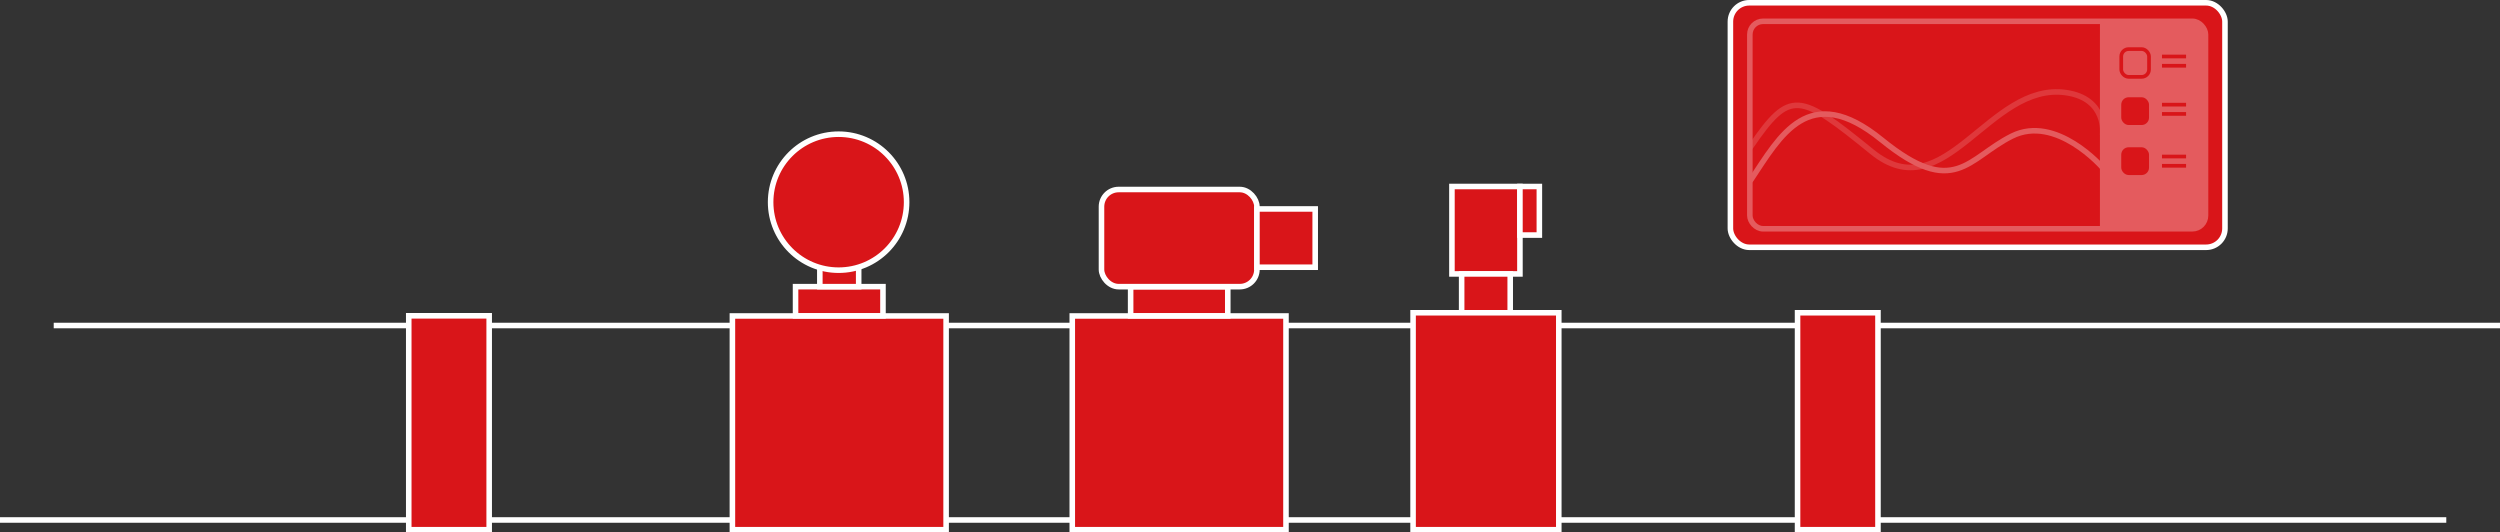 <svg xmlns="http://www.w3.org/2000/svg" viewBox="0 0 1349.643 287.461"><rect x="0" y="0" width="1349.643" height="287.461" fill="#333333" stroke="none"/><defs><style>.a,.d,.e,.f,.h{fill:none;}.a,.b,.d,.e,.f{stroke:#fff;stroke-width:3px;}.a,.b,.d,.h{stroke-miterlimit:10;}.b,.i{fill:#d91519;}.c{opacity:0.3;}.d{stroke-linecap:square;}.e,.f{stroke-linecap:round;stroke-linejoin:round;}.f{opacity:0.5;}.g{fill:#fff;}.h{stroke:#d91519;stroke-width:2px;}</style></defs><title>white</title><line class="a" x1="1320.643" y1="280.716" y2="280.716"/><line class="a" x1="29" y1="175.733" x2="1349.643" y2="175.733"/><rect class="b" x="783.835" y="100.682" width="36.71" height="47.199"/><rect class="b" x="789.08" y="147.881" width="26.222" height="20.977"/><rect class="b" x="812.679" y="108.548" width="26.222" height="10.489" transform="translate(939.583 -711.997) rotate(90)"/><rect class="b" x="220.666" y="170.489" width="43.423" height="115.472" transform="translate(484.755 456.45) rotate(-180)"/><rect class="b" x="395.391" y="170.585" width="115.376" height="115.376" transform="translate(906.158 456.546) rotate(-180)"/><rect class="b" x="578.871" y="170.585" width="115.376" height="115.376" transform="translate(1273.119 456.546) rotate(-180)"/><rect class="b" x="762.858" y="168.858" width="78.665" height="117.102" transform="translate(1604.381 454.819) rotate(-180)"/><rect class="b" x="970.422" y="168.858" width="43.416" height="117.102" transform="translate(1984.26 454.819) rotate(-180)"/><rect class="b" x="429.479" y="154.756" width="47.199" height="15.733"/><rect class="b" x="610.379" y="154.756" width="52.443" height="15.733"/><rect class="b" x="594.646" y="102.312" width="83.909" height="52.443" rx="9.256"/><rect class="b" x="678.556" y="112.801" width="31.466" height="31.466"/><rect class="b" x="442.59" y="144.267" width="20.977" height="10.489"/><circle class="b" cx="452.735" cy="109.149" r="36.71"/><rect class="b" x="934.168" y="1.5" width="267" height="132" rx="10.167"/><g class="c"><rect class="d" x="944.668" y="11.5" width="246" height="112" rx="7.125"/><path class="e" d="M945.168,97.167C960.997,73.5,976.441,43.5,1015.822,75.5s46.331,10,70.268-2,49.033,17,49.033,17"/><path class="f" d="M945.168,79.167C966.489,48,971.302,50,1010.683,82s62.985-38,104.669-32c22.293,3.209,19.771,22.5,19.771,22.5"/><path class="g" d="M1133.668,11h49.875a7.125,7.125,0,0,1,7.125,7.125v97.75a7.125,7.125,0,0,1-7.125,7.125h-49.875a0,0,0,0,1,0,0V11A0,0,0,0,1,1133.668,11Z"/><rect class="h" x="1145.168" y="26.5" width="15" height="15" rx="4"/><rect class="i" x="1145.168" y="52.5" width="15" height="15" rx="4"/><rect class="i" x="1145.168" y="79.5" width="15" height="15" rx="4"/><line class="h" x1="1167.168" y1="30.5" x2="1180.168" y2="30.5"/><line class="h" x1="1167.168" y1="35.5" x2="1180.168" y2="35.5"/><line class="h" x1="1167.168" y1="56.5" x2="1180.168" y2="56.5"/><line class="h" x1="1167.168" y1="61.5" x2="1180.168" y2="61.5"/><line class="h" x1="1167.168" y1="84.5" x2="1180.168" y2="84.5"/><line class="h" x1="1167.168" y1="89.5" x2="1180.168" y2="89.5"/></g></svg>
